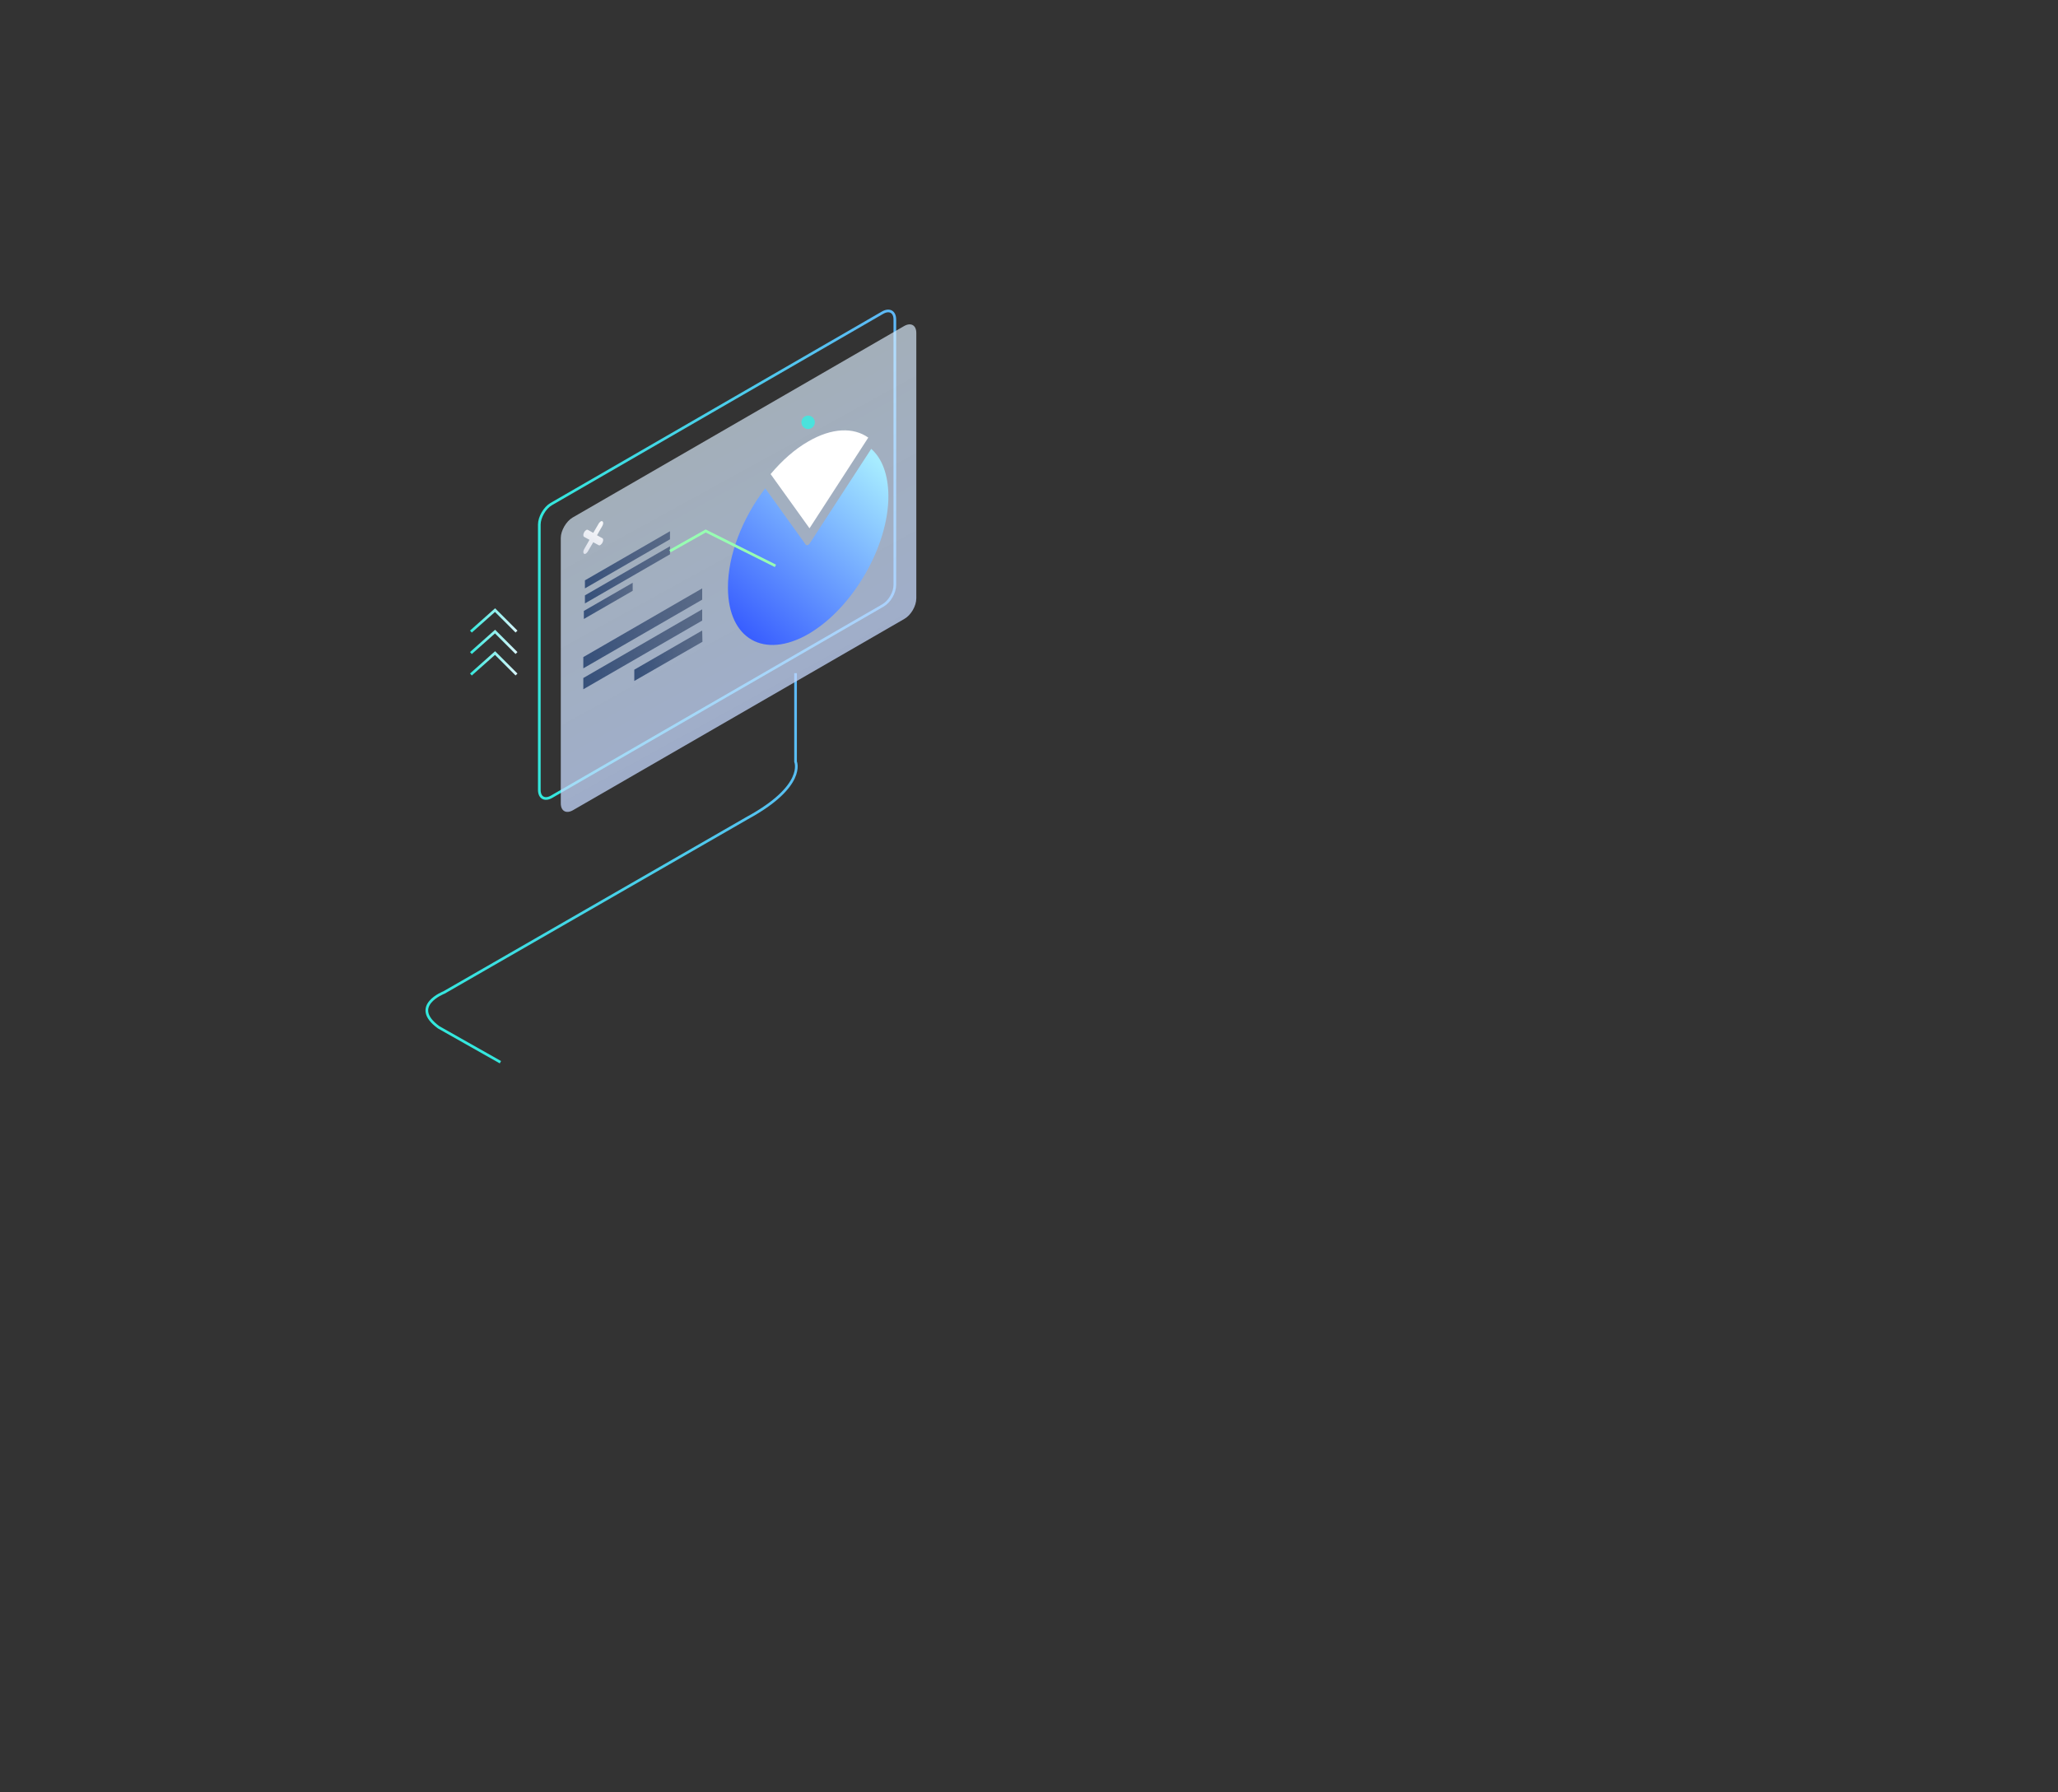 <?xml version="1.0" encoding="utf-8"?>
<!-- Generator: Adobe Illustrator 21.0.0, SVG Export Plug-In . SVG Version: 6.00 Build 0)  -->
<svg version="1.1" id="Layer_1" xmlns="http://www.w3.org/2000/svg" xmlns:xlink="http://www.w3.org/1999/xlink" x="0px" y="0px"
	 viewBox="0 0 767 667.9" style="enable-background:new 0 0 767 667.9;" xml:space="preserve">
<rect x="0" y="0" width="767" height="667.9" fill="#333333" stroke="none"/>
<style type="text/css">
	.st0{fill:none;stroke:url(#SVGID_1_);stroke-miterlimit:10;}
	.st1{fill:none;stroke:url(#SVGID_2_);stroke-miterlimit:10;}
	.st2{opacity:0.75;fill:url(#SVGID_3_);enable-background:new    ;}
	.st3{fill:url(#SVGID_4_);}
	.st4{fill:#FFFFFF;}
	.st5{fill:url(#SVGID_5_);}
	.st6{fill:url(#SVGID_6_);}
	.st7{fill:url(#SVGID_7_);}
	.st8{fill:url(#SVGID_8_);}
	.st9{fill:url(#SVGID_9_);}
	.st10{fill:url(#SVGID_10_);}
	.st11{fill:url(#SVGID_11_);}
	.st12{fill:none;stroke:#97FFB2;stroke-miterlimit:10;}
	.st13{fill:none;stroke:url(#SVGID_12_);stroke-miterlimit:10;}
	.st14{fill:none;stroke:url(#SVGID_13_);stroke-miterlimit:10;}
	.st15{fill:none;stroke:url(#SVGID_14_);stroke-miterlimit:10;}
	.st16{opacity:0.9;fill:#42E8E0;enable-background:new    ;}
</style>
<linearGradient id="SVGID_1_" gradientUnits="userSpaceOnUse" x1="170.005" y1="277.551" x2="303.277" y2="410.823" gradientTransform="matrix(1 0 0 -1 0 668)">
	<stop  offset="0" style="stop-color:#33E9DD"/>
	<stop  offset="0.449" style="stop-color:#48D1E9"/>
	<stop  offset="1" style="stop-color:#5EB8F6"/>
</linearGradient>
<path class="st0" d="M296.5,250.9v33c0,0,4,9-18,21l-113,65c0,0-13,5-2,13l23,13"/>
<g>
	
		<linearGradient id="SVGID_2_" gradientUnits="userSpaceOnUse" x1="200.5" y1="461.25" x2="334" y2="461.25" gradientTransform="matrix(1 0 0 -1 0 668)">
		<stop  offset="0" style="stop-color:#33E9DD"/>
		<stop  offset="0.449" style="stop-color:#48D1E9"/>
		<stop  offset="1" style="stop-color:#5EB8F6"/>
	</linearGradient>
	<path class="st1" d="M205.4,187.9L329,116.5c2.5-1.4,4.5-0.3,4.5,2.6V218c0,2.9-2,6.3-4.5,7.7L205.5,297c-2.5,1.4-4.5,0.3-4.5-2.6
		v-98.9C201,192.8,203,189.3,205.4,187.9z"/>
	
		<linearGradient id="SVGID_3_" gradientUnits="userSpaceOnUse" x1="-835.099" y1="400.391" x2="-741.985" y2="569.797" gradientTransform="matrix(-1 0 0 -1 -529.146 668)">
		<stop  offset="0" style="stop-color:#C2D6FF"/>
		<stop  offset="1" style="stop-color:#EEFFFE;stop-opacity:0.8"/>
	</linearGradient>
	<path class="st2" d="M213.4,192.9L337,121.5c2.5-1.4,4.5-0.3,4.5,2.6V223c0,2.9-2,6.3-4.5,7.7L213.5,302c-2.5,1.4-4.5,0.3-4.5-2.6
		v-98.9C209,197.8,211,194.3,213.4,192.9z"/>
	<g>
		
			<linearGradient id="SVGID_4_" gradientUnits="userSpaceOnUse" x1="-857.141" y1="495.232" x2="-801.475" y2="434.314" gradientTransform="matrix(-1 0 0 -1 -529.146 668)">
			<stop  offset="0" style="stop-color:#A7ECFF"/>
			<stop  offset="1" style="stop-color:#365BFF"/>
		</linearGradient>
		<path class="st3" d="M285.2,182l15.1,21c0.1,0.2,0.4,0.3,0.9,0.1c0.2-0.1,0.5-0.4,0.6-0.6l22.9-35.2c4,3.5,6.3,9.5,6.4,17.4
			c0.1,18.9-13.3,42-29.8,51.6c-16.5,9.5-29.9,1.9-30-17.1C271.2,206.9,276.8,192.9,285.2,182z"/>
		<path class="st4" d="M287.2,176.7c4.2-5,9-9.3,14.1-12.2c8.8-5.1,16.8-5.3,22.3-1.4l-21.9,33.8L287.2,176.7z"/>
	</g>
	<g>
		
			<linearGradient id="SVGID_5_" gradientUnits="userSpaceOnUse" x1="-790.846" y1="426" x2="-746.546" y2="426" gradientTransform="matrix(-1 0 0 -1 -529.146 668)">
			<stop  offset="0" style="stop-color:#596A87"/>
			<stop  offset="0.391" style="stop-color:#4F6283"/>
			<stop  offset="1" style="stop-color:#36507A"/>
		</linearGradient>
		<polygon class="st5" points="261.7,231.3 217.4,256.9 217.4,252.7 261.7,227.1 		"/>
		
			<linearGradient id="SVGID_6_" gradientUnits="userSpaceOnUse" x1="-790.909" y1="423.6" x2="-765.552" y2="423.6" gradientTransform="matrix(-1 0 0 -1 -529.146 668)">
			<stop  offset="0" style="stop-color:#596A87"/>
			<stop  offset="0.391" style="stop-color:#4F6283"/>
			<stop  offset="1" style="stop-color:#36507A"/>
		</linearGradient>
		<polygon class="st6" points="261.8,239.2 236.4,253.8 236.4,249.6 261.7,235 		"/>
		
			<linearGradient id="SVGID_7_" gradientUnits="userSpaceOnUse" x1="-790.846" y1="433.8" x2="-746.546" y2="433.8" gradientTransform="matrix(-1 0 0 -1 -529.146 668)">
			<stop  offset="0" style="stop-color:#596A87"/>
			<stop  offset="0.391" style="stop-color:#4F6283"/>
			<stop  offset="1" style="stop-color:#36507A"/>
		</linearGradient>
		<polygon class="st7" points="261.7,219.3 261.7,223.5 217.4,249.1 217.4,244.9 		"/>
	</g>
	<g>
		
			<linearGradient id="SVGID_8_" gradientUnits="userSpaceOnUse" x1="-778.891" y1="453.75" x2="-747.191" y2="453.75" gradientTransform="matrix(-1 0 0 -1 -529.146 668)">
			<stop  offset="0" style="stop-color:#596A87"/>
			<stop  offset="0.391" style="stop-color:#4F6283"/>
			<stop  offset="1" style="stop-color:#36507A"/>
		</linearGradient>
		<polygon class="st8" points="249.7,206.6 218,224.9 218,221.9 249.7,203.6 		"/>
		
			<linearGradient id="SVGID_9_" gradientUnits="userSpaceOnUse" x1="-764.909" y1="444.05" x2="-746.757" y2="444.05" gradientTransform="matrix(-1 0 0 -1 -529.146 668)">
			<stop  offset="0" style="stop-color:#596A87"/>
			<stop  offset="0.391" style="stop-color:#4F6283"/>
			<stop  offset="1" style="stop-color:#36507A"/>
		</linearGradient>
		<polygon class="st9" points="235.8,220.2 217.6,230.7 217.6,227.7 235.8,217.2 		"/>
		
			<linearGradient id="SVGID_10_" gradientUnits="userSpaceOnUse" x1="-778.846" y1="459.35" x2="-747.146" y2="459.35" gradientTransform="matrix(-1 0 0 -1 -529.146 668)">
			<stop  offset="0" style="stop-color:#596A87"/>
			<stop  offset="0.391" style="stop-color:#4F6283"/>
			<stop  offset="1" style="stop-color:#36507A"/>
		</linearGradient>
		<polygon class="st10" points="249.7,198 249.7,201 218,219.3 218,216.3 		"/>
	</g>
	
		<linearGradient id="SVGID_11_" gradientUnits="userSpaceOnUse" x1="-758.45" y1="479.279" x2="-738.32" y2="450.747" gradientTransform="matrix(-1 0 0 -1 -529.146 668)">
		<stop  offset="0" style="stop-color:#FFFFFF"/>
		<stop  offset="0.262" style="stop-color:#F5F6F9"/>
		<stop  offset="0.711" style="stop-color:#D9DDE9"/>
		<stop  offset="1" style="stop-color:#C4CADC"/>
	</linearGradient>
	<path class="st11" d="M219.7,201.2l-2-1.1c-0.4-0.2-0.4-1,0-1.7c0.2-0.4,0.5-0.6,0.7-0.8c0.3-0.2,0.5-0.2,0.7-0.1l2,1.1l2-3.4
		c0.2-0.4,0.5-0.6,0.7-0.8s0.5-0.2,0.7-0.1c0.4,0.2,0.4,1,0,1.7l-2,3.5l2,1.1c0.4,0.2,0.4,1,0,1.7c-0.2,0.4-0.5,0.6-0.7,0.8
		c-0.3,0.2-0.5,0.2-0.7,0.1l-2-1.1l-2,3.4c-0.2,0.4-0.5,0.6-0.7,0.8c-0.3,0.2-0.5,0.2-0.7,0.1c-0.4-0.2-0.4-1,0-1.7L219.7,201.2z"/>
	<polyline class="st12" points="249.7,205.4 263,197.9 289,210.9 	"/>
</g>
<g>
	
		<linearGradient id="SVGID_12_" gradientUnits="userSpaceOnUse" x1="175.168" y1="436.757" x2="192.853" y2="436.757" gradientTransform="matrix(1 0 0 -1 0 668)">
		<stop  offset="0" style="stop-color:#33E9DD"/>
		<stop  offset="0.416" style="stop-color:#7DEFEB"/>
		<stop  offset="0.814" style="stop-color:#BFF4F6"/>
		<stop  offset="1" style="stop-color:#D8F6FB"/>
	</linearGradient>
	<polyline class="st13" points="175.5,235.4 184.5,227.4 192.5,235.4 	"/>
	
		<linearGradient id="SVGID_13_" gradientUnits="userSpaceOnUse" x1="175.168" y1="428.757" x2="192.853" y2="428.757" gradientTransform="matrix(1 0 0 -1 0 668)">
		<stop  offset="0" style="stop-color:#33E9DD"/>
		<stop  offset="0.416" style="stop-color:#7DEFEB"/>
		<stop  offset="0.814" style="stop-color:#BFF4F6"/>
		<stop  offset="1" style="stop-color:#D8F6FB"/>
	</linearGradient>
	<polyline class="st14" points="175.5,243.4 184.5,235.4 192.5,243.4 	"/>
	
		<linearGradient id="SVGID_14_" gradientUnits="userSpaceOnUse" x1="175.168" y1="420.757" x2="192.853" y2="420.757" gradientTransform="matrix(1 0 0 -1 0 668)">
		<stop  offset="0" style="stop-color:#33E9DD"/>
		<stop  offset="0.416" style="stop-color:#7DEFEB"/>
		<stop  offset="0.814" style="stop-color:#BFF4F6"/>
		<stop  offset="1" style="stop-color:#D8F6FB"/>
	</linearGradient>
	<polyline class="st15" points="175.5,251.4 184.5,243.4 192.5,251.4 	"/>
</g>
<ellipse transform="matrix(0.546 -0.838 0.838 0.546 4.656 323.761)" class="st16" cx="301.2" cy="157.6" rx="2.5" ry="2.5"/>
</svg>

